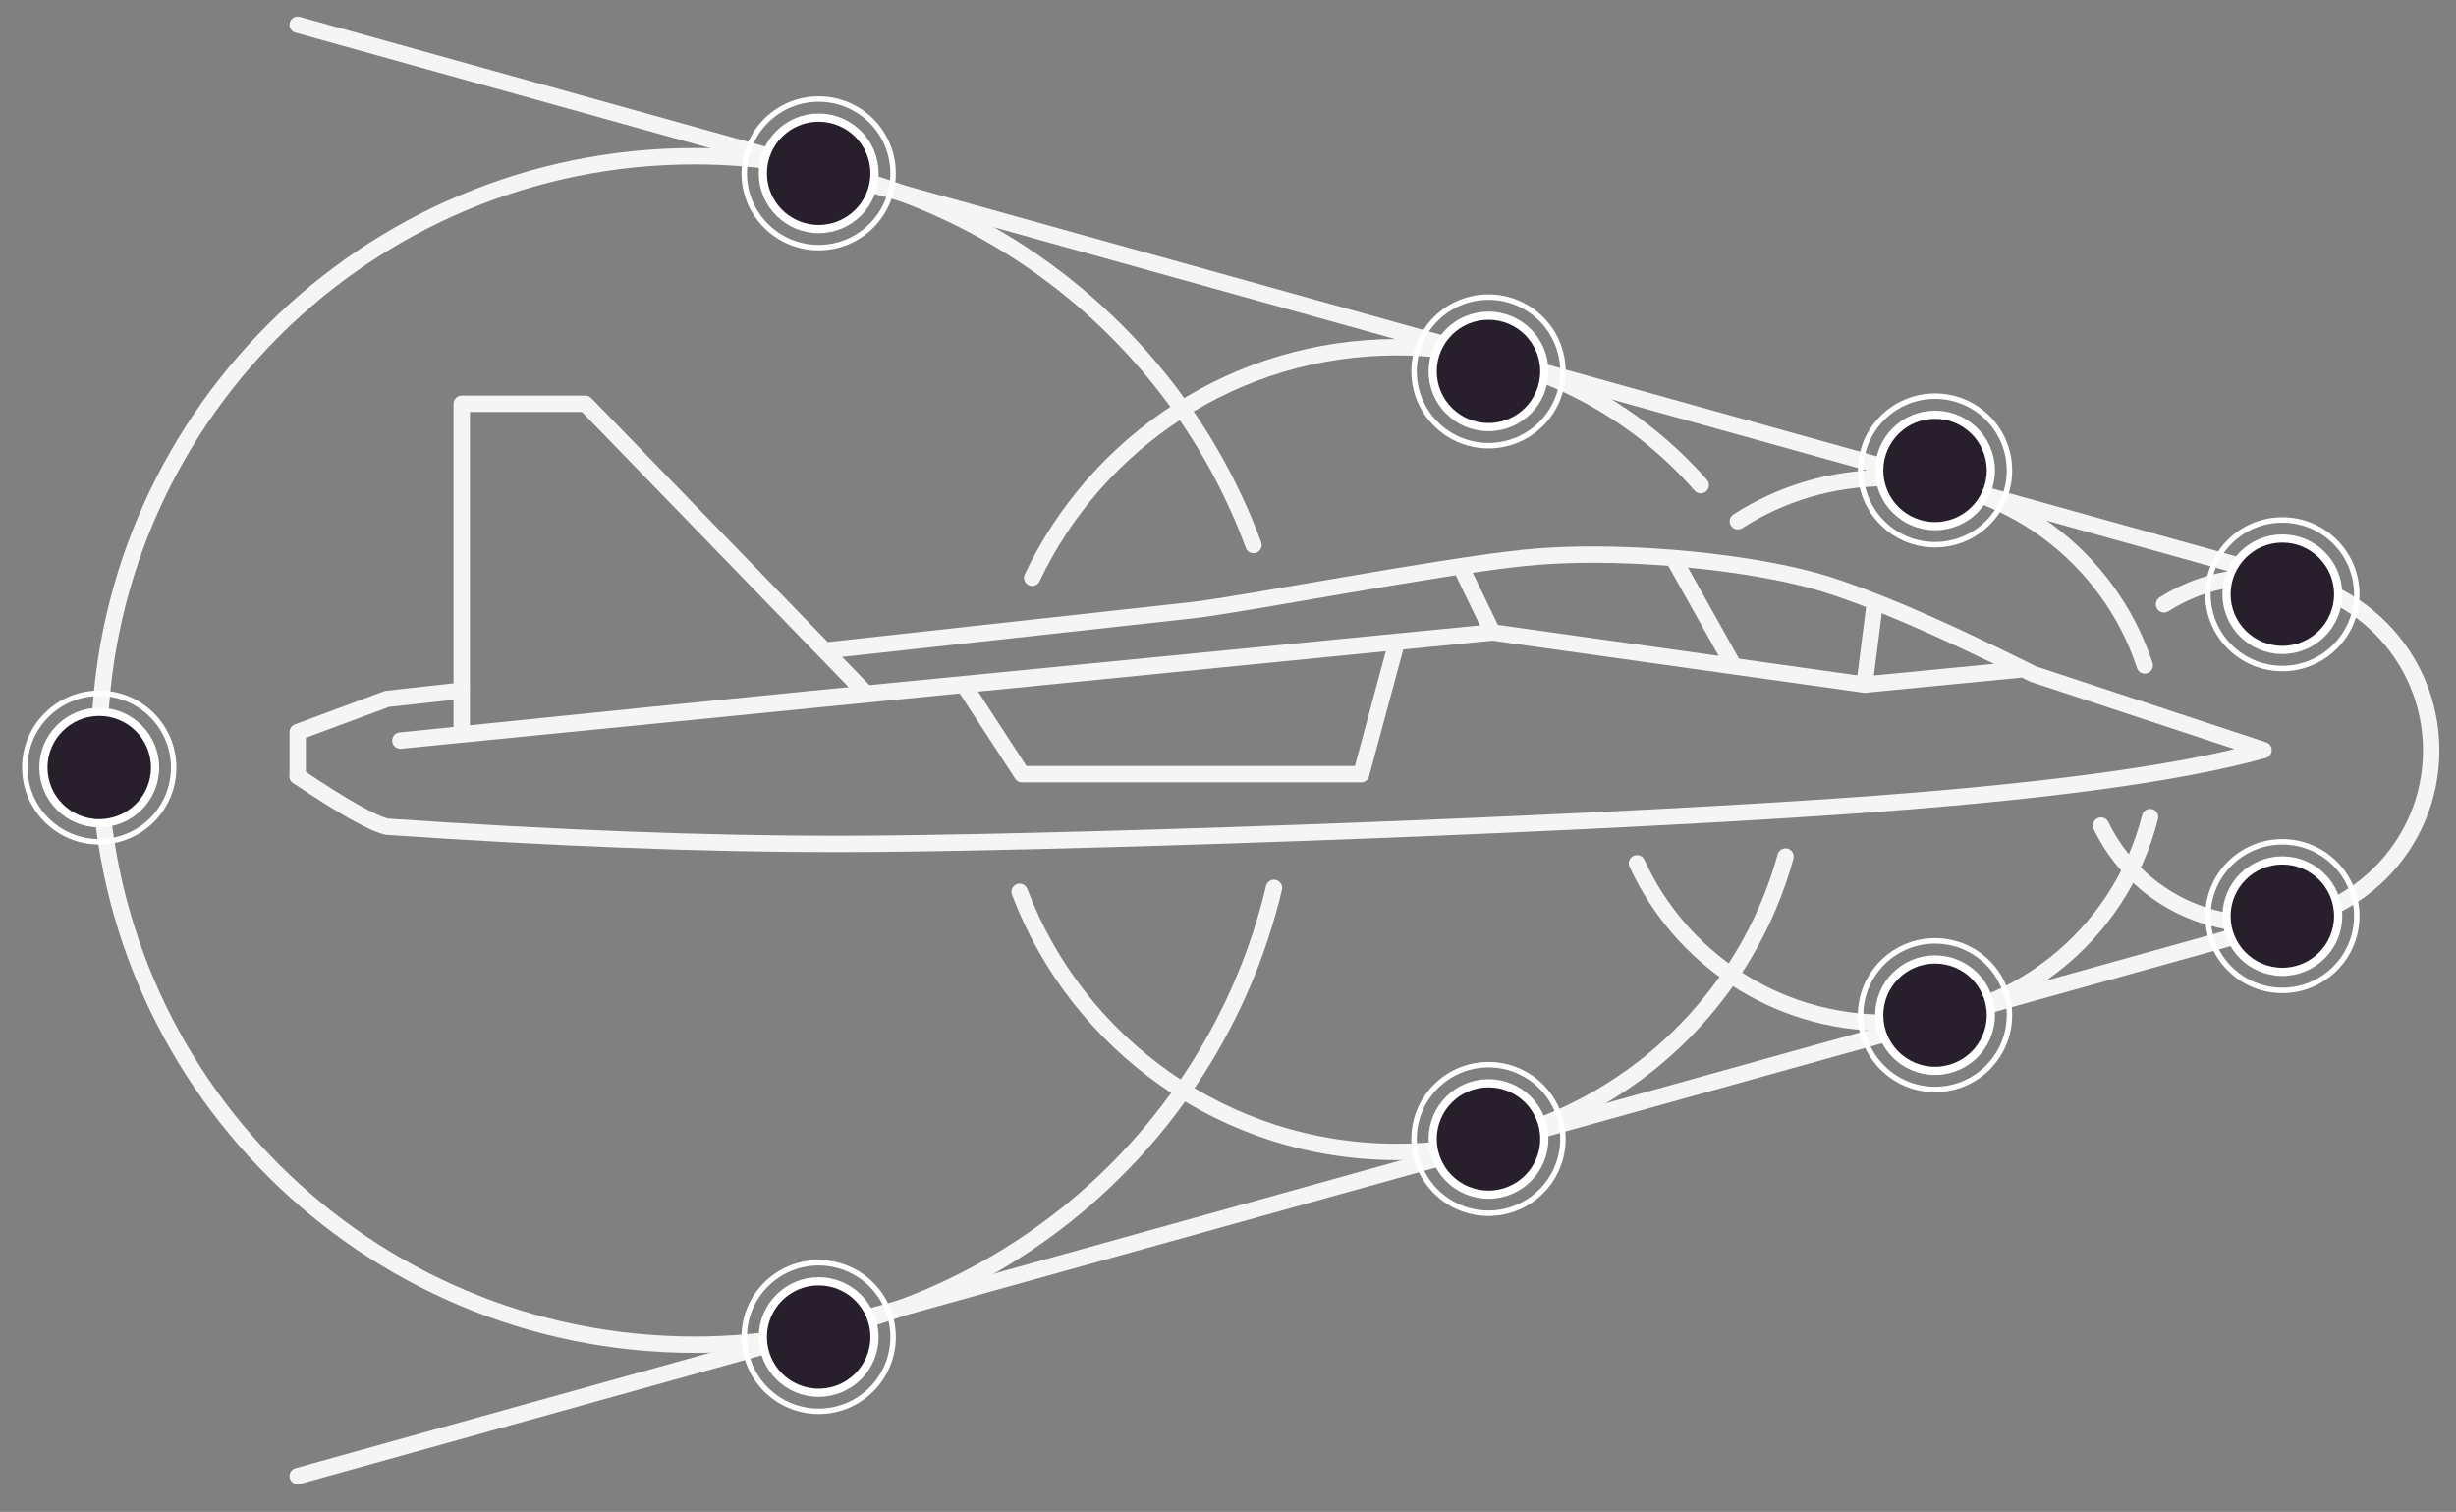 <svg width="450" height="277" viewBox="0 0 450 277" fill="none" xmlns="http://www.w3.org/2000/svg">
<rect x="0" y="0" width="450" height="277" fill="#808080" stroke="none"/>
<path d="M54.546 142.227C62.824 147.794 68.28 150.876 70.913 151.47C101.788 153.574 129.24 154.626 153.268 154.626C189.31 154.626 282.241 151.504 336.676 147.775C372.967 145.288 398.987 141.838 414.737 137.423L372.525 123.493C353.932 114.211 340.187 108.412 331.291 106.098C317.947 102.627 295.495 100.517 279.228 102.21C262.961 103.902 227.278 110.848 218.28 111.818C214.383 112.238 192.284 114.669 151.982 119.11" stroke="#F5F5F5" stroke-width="3" stroke-linecap="round" stroke-linejoin="round"/>
<path d="M84.572 126.542C80.129 127.032 75.576 127.534 70.913 128.048L54.546 134.123V142.227" stroke="#F5F5F5" stroke-width="3" stroke-linecap="round" stroke-linejoin="round"/>
<path d="M369.866 122.695L341.617 125.43L273.451 115.865L267.799 104.166" stroke="#F5F5F5" stroke-width="3" stroke-linecap="round" stroke-linejoin="round"/>
<path d="M306.687 102.419L317.462 121.666" stroke="#F5F5F5" stroke-width="3" stroke-linecap="round" stroke-linejoin="round"/>
<path d="M343.448 111.011L341.617 125.43" stroke="#F5F5F5" stroke-width="3" stroke-linecap="round" stroke-linejoin="round"/>
<path fill-rule="evenodd" clip-rule="evenodd" d="M273.452 115.865C203.645 122.687 161.874 126.772 148.14 128.12C134.406 129.468 109.479 131.99 73.359 135.687L273.452 115.865Z" stroke="#F5F5F5" stroke-width="3" stroke-linecap="round" stroke-linejoin="round"/>
<path d="M255.765 118.22L249.397 141.842H187.256L176.8 125.776" stroke="#F5F5F5" stroke-width="3" stroke-linecap="round" stroke-linejoin="round"/>
<path d="M158.194 126.527L107.268 73.981H84.6V134.185" stroke="#F5F5F5" stroke-width="3" stroke-linecap="round" stroke-linejoin="round"/>
<path d="M384.959 151.264C390.099 161.903 401.009 169.245 413.636 169.245C431.209 169.245 445.454 155.027 445.454 137.49C445.454 119.952 431.209 105.735 413.636 105.735C407.327 105.735 401.446 107.568 396.5 110.729" stroke="#F5F5F5" stroke-width="3" stroke-linecap="round" stroke-linejoin="round"/>
<path d="M392.972 121.919C386.417 101.985 367.62 87.59 345.454 87.59C335.495 87.59 326.215 90.496 318.421 95.505" stroke="#F5F5F5" stroke-width="3" stroke-linecap="round" stroke-linejoin="round"/>
<path d="M299.936 158.167C307.811 175.407 325.23 187.39 345.454 187.39C368.848 187.39 388.49 171.356 393.947 149.699" stroke="#F5F5F5" stroke-width="3" stroke-linecap="round" stroke-linejoin="round"/>
<path d="M311.618 88.895C298.077 73.403 278.151 63.614 255.934 63.614C226.42 63.614 200.95 80.889 189.12 105.86" stroke="#F5F5F5" stroke-width="3" stroke-linecap="round" stroke-linejoin="round"/>
<path d="M186.822 163.399C197.374 191.246 224.337 211.046 255.934 211.046C289.926 211.046 318.555 188.13 327.157 156.934" stroke="#F5F5F5" stroke-width="3" stroke-linecap="round" stroke-linejoin="round"/>
<path d="M229.673 99.862C214.325 58.276 174.269 28.617 127.273 28.617C67.023 28.617 18.182 77.361 18.182 137.49C18.182 197.619 67.023 246.363 127.273 246.363C178.833 246.363 222.039 210.664 233.428 162.681" stroke="#F5F5F5" stroke-width="3" stroke-linecap="round" stroke-linejoin="round"/>
<path d="M419.265 106.164L54.546 4.536" stroke="#F5F5F5" stroke-width="3" stroke-linecap="round" stroke-linejoin="round"/>
<path d="M420.482 168.517L54.546 270.443" stroke="#F5F5F5" stroke-width="3" stroke-linecap="round" stroke-linejoin="round"/>
<path d="M282.955 208.673C282.955 203.036 278.376 198.466 272.727 198.466C267.079 198.466 262.5 203.036 262.5 208.673C262.5 214.31 267.079 218.88 272.727 218.88C278.376 218.88 282.955 214.31 282.955 208.673Z" fill="#281F2C" stroke="white" stroke-width="1.5"/>
<path d="M286.364 208.673C286.364 201.157 280.258 195.064 272.727 195.064C265.196 195.064 259.091 201.157 259.091 208.673C259.091 216.189 265.196 222.282 272.727 222.282C280.258 222.282 286.364 216.189 286.364 208.673Z" stroke="white"/>
<path d="M282.955 68.046C282.955 62.408 278.376 57.839 272.727 57.839C267.079 57.839 262.5 62.408 262.5 68.046C262.5 73.683 267.079 78.252 272.727 78.252C278.376 78.252 282.955 73.683 282.955 68.046Z" fill="#281F2C" stroke="white" stroke-width="1.5"/>
<path d="M286.364 68.046C286.364 60.529 280.258 54.437 272.727 54.437C265.196 54.437 259.091 60.529 259.091 68.046C259.091 75.562 265.196 81.655 272.727 81.655C280.258 81.655 286.364 75.562 286.364 68.046Z" stroke="white"/>
<path d="M428.41 108.873C428.41 103.236 423.831 98.666 418.182 98.666C412.534 98.666 407.955 103.236 407.955 108.873C407.955 114.51 412.534 119.08 418.182 119.08C423.831 119.08 428.41 114.51 428.41 108.873Z" fill="#281F2C" stroke="white" stroke-width="1.5"/>
<path d="M431.819 108.873C431.819 101.357 425.713 95.264 418.182 95.264C410.651 95.264 404.546 101.357 404.546 108.873C404.546 116.389 410.651 122.482 418.182 122.482C425.713 122.482 431.819 116.389 431.819 108.873Z" stroke="white"/>
<path d="M364.773 185.991C364.773 180.354 360.194 175.785 354.546 175.785C348.897 175.785 344.318 180.354 344.318 185.991C344.318 191.628 348.897 196.198 354.546 196.198C360.194 196.198 364.773 191.628 364.773 185.991Z" fill="#281F2C" stroke="white" stroke-width="1.5"/>
<path d="M368.182 185.991C368.182 178.475 362.077 172.382 354.546 172.382C347.014 172.382 340.909 178.475 340.909 185.991C340.909 193.508 347.014 199.601 354.546 199.601C362.077 199.601 368.182 193.508 368.182 185.991Z" stroke="white"/>
<path d="M364.773 86.191C364.773 80.554 360.194 75.984 354.546 75.984C348.897 75.984 344.318 80.554 344.318 86.191C344.318 91.828 348.897 96.398 354.546 96.398C360.194 96.398 364.773 91.828 364.773 86.191Z" fill="#281F2C" stroke="white" stroke-width="1.5"/>
<path d="M368.182 86.191C368.182 78.675 362.077 72.582 354.546 72.582C347.014 72.582 340.909 78.675 340.909 86.191C340.909 93.707 347.014 99.8 354.546 99.8C362.077 99.8 368.182 93.707 368.182 86.191Z" stroke="white"/>
<path d="M428.41 167.846C428.41 162.209 423.831 157.639 418.182 157.639C412.534 157.639 407.955 162.209 407.955 167.846C407.955 173.483 412.534 178.053 418.182 178.053C423.831 178.053 428.41 173.483 428.41 167.846Z" fill="#281F2C" stroke="white" stroke-width="1.5"/>
<path d="M431.819 167.846C431.819 160.33 425.713 154.237 418.182 154.237C410.651 154.237 404.546 160.33 404.546 167.846C404.546 175.362 410.651 181.455 418.182 181.455C425.713 181.455 431.819 175.362 431.819 167.846Z" stroke="white"/>
<path d="M28.41 140.628C28.41 134.991 23.831 130.421 18.182 130.421C12.534 130.421 7.955 134.991 7.955 140.628C7.955 146.265 12.534 150.834 18.182 150.834C23.831 150.834 28.41 146.265 28.41 140.628Z" fill="#281F2C" stroke="white" stroke-width="1.5"/>
<path d="M31.819 140.628C31.819 133.112 25.713 127.019 18.182 127.019C10.651 127.019 4.546 133.112 4.546 140.628C4.546 148.144 10.651 154.237 18.182 154.237C25.713 154.237 31.819 148.144 31.819 140.628Z" stroke="white"/>
<path d="M160.227 244.964C160.227 239.327 155.648 234.757 150 234.757C144.351 234.757 139.772 239.327 139.772 244.964C139.772 250.601 144.351 255.171 150 255.171C155.648 255.171 160.227 250.601 160.227 244.964Z" fill="#281F2C" stroke="white" stroke-width="1.5"/>
<path d="M163.636 244.964C163.636 237.448 157.531 231.355 150 231.355C142.468 231.355 136.363 237.448 136.363 244.964C136.363 252.48 142.468 258.573 150 258.573C157.531 258.573 163.636 252.48 163.636 244.964Z" stroke="white"/>
<path d="M160.227 31.755C160.227 26.117 155.648 21.548 150 21.548C144.351 21.548 139.772 26.117 139.772 31.755C139.772 37.392 144.351 41.961 150 41.961C155.648 41.961 160.227 37.392 160.227 31.755Z" fill="#281F2C" stroke="white" stroke-width="1.5"/>
<path d="M163.636 31.755C163.636 24.238 157.531 18.145 150 18.145C142.468 18.145 136.363 24.238 136.363 31.755C136.363 39.271 142.468 45.364 150 45.364C157.531 45.364 163.636 39.271 163.636 31.755Z" stroke="white"/>
</svg>
